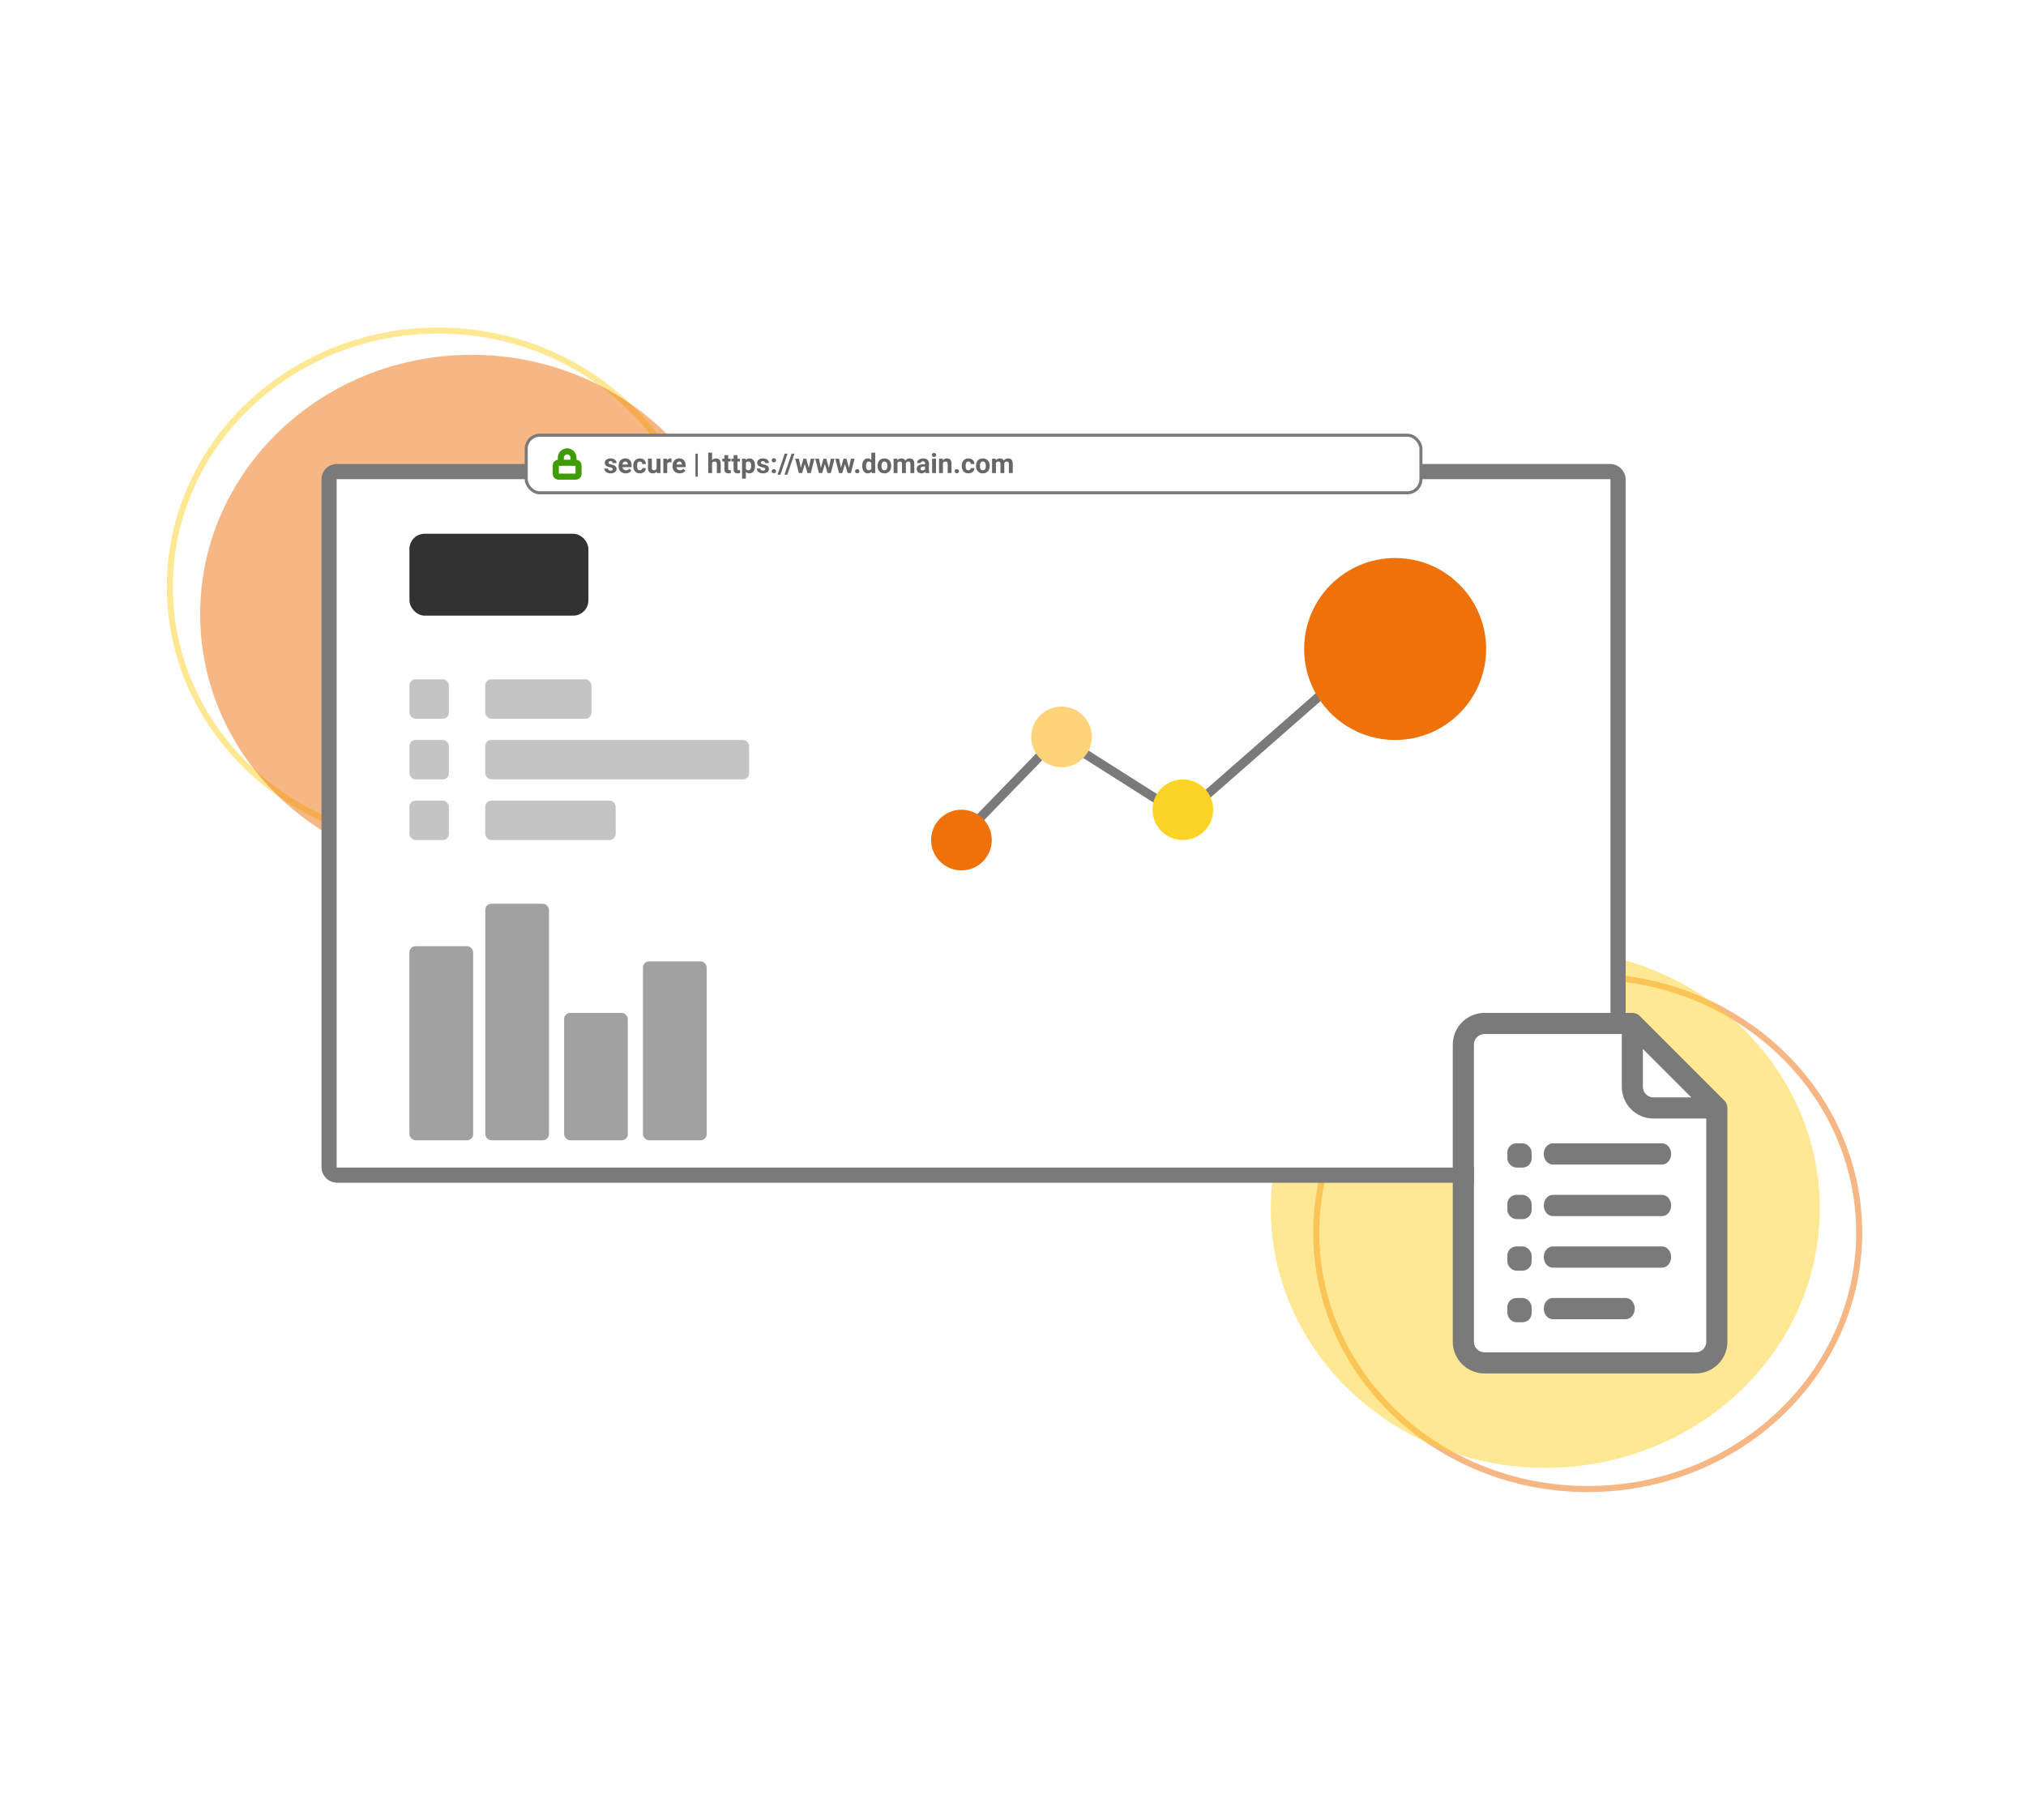<svg xmlns="http://www.w3.org/2000/svg" width="668" height="600" viewBox="0 0 668 600" fill="none"><rect width="668" height="600" fill="white"></rect><path d="M613 406.5C613 453.115 572.984 491 523.5 491C474.016 491 434 453.115 434 406.5C434 359.885 474.016 322 523.5 322C572.984 322 613 359.885 613 406.5Z" stroke="#EF710A" stroke-opacity="0.5" stroke-width="2"></path><ellipse cx="509.5" cy="398.5" rx="90.5" ry="85.5" fill="#FED328" fill-opacity="0.5"></ellipse><path d="M233 193.5C233 240.125 193.421 278 144.5 278C95.579 278 56 240.125 56 193.5C56 146.875 95.579 109 144.5 109C193.421 109 233 146.875 233 193.5Z" stroke="#FED328" stroke-opacity="0.5" stroke-width="2"></path><ellipse cx="155.5" cy="202.5" rx="89.5" ry="85.5" fill="#EF710A" fill-opacity="0.5"></ellipse><rect x="108.5" y="155.5" width="425" height="232" rx="2.5" fill="white" stroke="#7B7A7A" stroke-width="5"></rect><rect x="135" y="176" width="59" height="27" rx="5" fill="#323232"></rect><circle cx="545" cy="369" r="3" fill="#0FA9FF"></circle><circle cx="545" cy="369" r="3" fill="#0FA9FF"></circle><rect x="173.5" y="143.5" width="295" height="19" rx="4.5" fill="white" stroke="#7B7A7A"></rect><g clip-path="url(#clip0)"><path d="M189.917 152.583H184.083C183.623 152.583 183.25 152.957 183.25 153.417V156.333C183.25 156.794 183.623 157.167 184.083 157.167H189.917C190.377 157.167 190.75 156.794 190.75 156.333V153.417C190.75 152.957 190.377 152.583 189.917 152.583Z" stroke="#3F9B06" stroke-width="2" stroke-linecap="round" stroke-linejoin="round"></path><path d="M184.917 152.583V150.917C184.917 150.364 185.136 149.834 185.527 149.444C185.917 149.053 186.447 148.833 187 148.833C187.552 148.833 188.082 149.053 188.473 149.444C188.864 149.834 189.083 150.364 189.083 150.917V152.583" stroke="#3F9B06" stroke-width="2" stroke-linecap="round" stroke-linejoin="round"></path></g><path d="M202.063 154.686C202.063 154.531 201.985 154.409 201.83 154.321C201.678 154.23 201.432 154.15 201.092 154.08C199.961 153.842 199.396 153.362 199.396 152.638C199.396 152.216 199.57 151.865 199.918 151.583C200.27 151.299 200.729 151.157 201.294 151.157C201.897 151.157 202.379 151.299 202.74 151.583C203.103 151.868 203.285 152.237 203.285 152.691H202.015C202.015 152.509 201.956 152.36 201.839 152.243C201.722 152.123 201.539 152.062 201.29 152.062C201.076 152.062 200.91 152.111 200.793 152.208C200.676 152.304 200.617 152.427 200.617 152.577C200.617 152.717 200.683 152.832 200.815 152.919C200.95 153.004 201.175 153.079 201.492 153.144C201.808 153.205 202.075 153.275 202.292 153.354C202.962 153.601 203.298 154.027 203.298 154.633C203.298 155.067 203.112 155.418 202.74 155.688C202.368 155.955 201.887 156.088 201.298 156.088C200.9 156.088 200.545 156.018 200.235 155.877C199.927 155.733 199.686 155.539 199.51 155.292C199.334 155.043 199.246 154.775 199.246 154.488H200.45C200.462 154.714 200.545 154.887 200.701 155.007C200.856 155.127 201.064 155.187 201.325 155.187C201.568 155.187 201.751 155.142 201.874 155.051C202 154.957 202.063 154.835 202.063 154.686ZM206.308 156.088C205.611 156.088 205.042 155.874 204.603 155.446C204.167 155.019 203.948 154.449 203.948 153.737V153.614C203.948 153.136 204.041 152.71 204.225 152.335C204.41 151.957 204.67 151.667 205.007 151.465C205.347 151.26 205.734 151.157 206.167 151.157C206.818 151.157 207.329 151.362 207.701 151.772C208.076 152.183 208.264 152.764 208.264 153.517V154.036H205.236C205.277 154.346 205.4 154.595 205.605 154.783C205.813 154.97 206.075 155.064 206.392 155.064C206.881 155.064 207.263 154.887 207.539 154.532L208.163 155.231C207.972 155.5 207.714 155.711 207.389 155.864C207.064 156.013 206.704 156.088 206.308 156.088ZM206.163 152.186C205.911 152.186 205.706 152.271 205.548 152.44C205.393 152.61 205.293 152.854 205.249 153.17H207.016V153.069C207.01 152.788 206.934 152.571 206.787 152.418C206.641 152.263 206.433 152.186 206.163 152.186ZM210.966 155.064C211.201 155.064 211.391 155 211.538 154.871C211.684 154.742 211.76 154.57 211.766 154.356H212.957C212.954 154.679 212.866 154.975 212.693 155.244C212.521 155.511 212.283 155.719 211.981 155.868C211.683 156.015 211.352 156.088 210.988 156.088C210.309 156.088 209.772 155.873 209.38 155.442C208.987 155.008 208.791 154.411 208.791 153.649V153.565C208.791 152.833 208.986 152.249 209.375 151.812C209.765 151.375 210.3 151.157 210.979 151.157C211.574 151.157 212.05 151.327 212.408 151.667C212.768 152.004 212.951 152.454 212.957 153.016H211.766C211.76 152.77 211.684 152.571 211.538 152.418C211.391 152.263 211.198 152.186 210.958 152.186C210.662 152.186 210.438 152.294 210.285 152.511C210.136 152.725 210.061 153.073 210.061 153.557V153.688C210.061 154.178 210.136 154.529 210.285 154.743C210.435 154.957 210.662 155.064 210.966 155.064ZM216.53 155.517C216.216 155.897 215.783 156.088 215.229 156.088C214.719 156.088 214.33 155.941 214.06 155.648C213.793 155.355 213.657 154.926 213.651 154.361V151.245H214.921V154.317C214.921 154.812 215.147 155.06 215.598 155.06C216.029 155.06 216.325 154.91 216.486 154.611V151.245H217.76V156H216.565L216.53 155.517ZM221.39 152.436C221.217 152.413 221.065 152.401 220.933 152.401C220.453 152.401 220.138 152.563 219.988 152.889V156H218.718V151.245H219.918L219.953 151.812C220.208 151.375 220.561 151.157 221.012 151.157C221.153 151.157 221.285 151.176 221.408 151.214L221.39 152.436ZM224.106 156.088C223.409 156.088 222.84 155.874 222.401 155.446C221.964 155.019 221.746 154.449 221.746 153.737V153.614C221.746 153.136 221.838 152.71 222.023 152.335C222.208 151.957 222.468 151.667 222.805 151.465C223.145 151.26 223.532 151.157 223.965 151.157C224.616 151.157 225.127 151.362 225.499 151.772C225.874 152.183 226.062 152.764 226.062 153.517V154.036H223.034C223.075 154.346 223.198 154.595 223.403 154.783C223.611 154.97 223.873 155.064 224.189 155.064C224.679 155.064 225.061 154.887 225.336 154.532L225.96 155.231C225.77 155.5 225.512 155.711 225.187 155.864C224.862 156.013 224.501 156.088 224.106 156.088ZM223.961 152.186C223.709 152.186 223.504 152.271 223.346 152.44C223.19 152.61 223.091 152.854 223.047 153.17H224.813V153.069C224.808 152.788 224.731 152.571 224.585 152.418C224.438 152.263 224.23 152.186 223.961 152.186ZM230.069 157.187H229.3V149.602H230.069V157.187ZM234.785 151.764C235.122 151.359 235.545 151.157 236.055 151.157C237.086 151.157 237.609 151.756 237.624 152.955V156H236.354V152.99C236.354 152.717 236.295 152.517 236.178 152.388C236.061 152.256 235.866 152.19 235.593 152.19C235.221 152.19 234.952 152.333 234.785 152.621V156H233.515V149.25H234.785V151.764ZM240.102 150.076V151.245H240.915V152.177H240.102V154.55C240.102 154.726 240.136 154.852 240.203 154.928C240.271 155.004 240.399 155.042 240.59 155.042C240.73 155.042 240.855 155.032 240.963 155.011V155.974C240.714 156.05 240.458 156.088 240.194 156.088C239.304 156.088 238.85 155.638 238.832 154.739V152.177H238.138V151.245H238.832V150.076H240.102ZM243.143 150.076V151.245H243.956V152.177H243.143V154.55C243.143 154.726 243.177 154.852 243.244 154.928C243.312 155.004 243.44 155.042 243.631 155.042C243.771 155.042 243.896 155.032 244.004 155.011V155.974C243.755 156.05 243.499 156.088 243.235 156.088C242.345 156.088 241.891 155.638 241.873 154.739V152.177H241.179V151.245H241.873V150.076H243.143ZM248.944 153.667C248.944 154.399 248.777 154.986 248.443 155.429C248.112 155.868 247.664 156.088 247.098 156.088C246.618 156.088 246.229 155.921 245.934 155.587V157.828H244.664V151.245H245.841L245.885 151.711C246.193 151.342 246.594 151.157 247.089 151.157C247.675 151.157 248.131 151.374 248.456 151.808C248.781 152.241 248.944 152.839 248.944 153.601V153.667ZM247.674 153.574C247.674 153.132 247.595 152.791 247.437 152.55C247.281 152.31 247.054 152.19 246.755 152.19C246.357 152.19 246.083 152.342 245.934 152.647V154.594C246.089 154.907 246.366 155.064 246.764 155.064C247.371 155.064 247.674 154.567 247.674 153.574ZM252.31 154.686C252.31 154.531 252.232 154.409 252.077 154.321C251.925 154.23 251.679 154.15 251.339 154.08C250.208 153.842 249.643 153.362 249.643 152.638C249.643 152.216 249.817 151.865 250.166 151.583C250.517 151.299 250.976 151.157 251.541 151.157C252.145 151.157 252.626 151.299 252.987 151.583C253.35 151.868 253.532 152.237 253.532 152.691H252.262C252.262 152.509 252.203 152.36 252.086 152.243C251.969 152.123 251.786 152.062 251.537 152.062C251.323 152.062 251.157 152.111 251.04 152.208C250.923 152.304 250.864 152.427 250.864 152.577C250.864 152.717 250.93 152.832 251.062 152.919C251.197 153.004 251.422 153.079 251.739 153.144C252.055 153.205 252.322 153.275 252.539 153.354C253.209 153.601 253.545 154.027 253.545 154.633C253.545 155.067 253.359 155.418 252.987 155.688C252.615 155.955 252.134 156.088 251.545 156.088C251.147 156.088 250.792 156.018 250.482 155.877C250.174 155.733 249.933 155.539 249.757 155.292C249.581 155.043 249.493 154.775 249.493 154.488H250.697C250.709 154.714 250.792 154.887 250.948 155.007C251.103 155.127 251.311 155.187 251.572 155.187C251.815 155.187 251.998 155.142 252.121 155.051C252.247 154.957 252.31 154.835 252.31 154.686ZM254.428 155.376C254.428 155.174 254.496 155.01 254.63 154.884C254.768 154.758 254.939 154.695 255.145 154.695C255.353 154.695 255.524 154.758 255.659 154.884C255.796 155.01 255.865 155.174 255.865 155.376C255.865 155.575 255.798 155.738 255.663 155.864C255.528 155.987 255.355 156.048 255.145 156.048C254.937 156.048 254.765 155.987 254.63 155.864C254.496 155.738 254.428 155.575 254.428 155.376ZM254.428 151.777C254.428 151.575 254.496 151.411 254.63 151.285C254.768 151.159 254.939 151.096 255.145 151.096C255.353 151.096 255.524 151.159 255.659 151.285C255.796 151.411 255.865 151.575 255.865 151.777C255.865 151.976 255.798 152.139 255.663 152.265C255.528 152.388 255.355 152.449 255.145 152.449C254.937 152.449 254.765 152.388 254.63 152.265C254.496 152.139 254.428 151.976 254.428 151.777ZM257.307 156.549H256.362L258.717 149.602H259.662L257.307 156.549ZM259.583 156.549H258.638L260.994 149.602H261.938L259.583 156.549ZM266.685 154.273L267.309 151.245H268.535L267.322 156H266.258L265.357 153.007L264.457 156H263.397L262.185 151.245H263.411L264.03 154.269L264.9 151.245H265.819L266.685 154.273ZM273.303 154.273L273.927 151.245H275.153L273.94 156H272.876L271.976 153.007L271.075 156H270.016L268.803 151.245H270.029L270.648 154.269L271.519 151.245H272.437L273.303 154.273ZM279.921 154.273L280.545 151.245H281.771L280.558 156H279.495L278.594 153.007L277.693 156H276.634L275.421 151.245H276.647L277.267 154.269L278.137 151.245H279.055L279.921 154.273ZM281.925 155.376C281.925 155.174 281.992 155.01 282.127 154.884C282.265 154.758 282.436 154.695 282.641 154.695C282.849 154.695 283.021 154.758 283.155 154.884C283.293 155.01 283.362 155.174 283.362 155.376C283.362 155.575 283.294 155.738 283.16 155.864C283.025 155.987 282.852 156.048 282.641 156.048C282.433 156.048 282.262 155.987 282.127 155.864C281.992 155.738 281.925 155.575 281.925 155.376ZM284.28 153.587C284.28 152.846 284.446 152.256 284.777 151.816C285.111 151.377 285.566 151.157 286.144 151.157C286.606 151.157 286.989 151.33 287.291 151.676V149.25H288.565V156H287.418L287.356 155.495C287.04 155.89 286.633 156.088 286.135 156.088C285.575 156.088 285.125 155.868 284.786 155.429C284.449 154.986 284.28 154.373 284.28 153.587ZM285.55 153.68C285.55 154.125 285.628 154.466 285.783 154.704C285.938 154.941 286.164 155.06 286.46 155.06C286.853 155.06 287.129 154.894 287.291 154.563V152.687C287.132 152.355 286.858 152.19 286.469 152.19C285.856 152.19 285.55 152.687 285.55 153.68ZM289.352 153.579C289.352 153.107 289.442 152.687 289.624 152.317C289.806 151.948 290.066 151.663 290.406 151.46C290.749 151.258 291.146 151.157 291.597 151.157C292.239 151.157 292.762 151.354 293.166 151.746C293.573 152.139 293.8 152.672 293.847 153.346L293.856 153.671C293.856 154.4 293.652 154.986 293.245 155.429C292.838 155.868 292.292 156.088 291.606 156.088C290.92 156.088 290.373 155.868 289.962 155.429C289.555 154.989 289.352 154.392 289.352 153.636V153.579ZM290.622 153.671C290.622 154.122 290.707 154.468 290.876 154.708C291.046 154.945 291.29 155.064 291.606 155.064C291.914 155.064 292.154 154.947 292.327 154.712C292.5 154.475 292.586 154.097 292.586 153.579C292.586 153.136 292.5 152.793 292.327 152.55C292.154 152.307 291.911 152.186 291.597 152.186C291.287 152.186 291.046 152.307 290.876 152.55C290.707 152.791 290.622 153.164 290.622 153.671ZM295.829 151.245L295.869 151.777C296.206 151.364 296.661 151.157 297.235 151.157C297.848 151.157 298.268 151.399 298.497 151.882C298.831 151.399 299.307 151.157 299.925 151.157C300.44 151.157 300.824 151.308 301.076 151.61C301.328 151.909 301.454 152.36 301.454 152.963V156H300.18V152.968C300.18 152.698 300.127 152.502 300.021 152.379C299.916 152.253 299.73 152.19 299.463 152.19C299.083 152.19 298.819 152.372 298.672 152.735L298.677 156H297.407V152.972C297.407 152.697 297.353 152.498 297.244 152.375C297.136 152.251 296.951 152.19 296.69 152.19C296.33 152.19 296.069 152.339 295.908 152.638V156H294.638V151.245H295.829ZM305.189 156C305.131 155.886 305.088 155.744 305.062 155.574C304.754 155.917 304.354 156.088 303.862 156.088C303.396 156.088 303.01 155.953 302.702 155.684C302.397 155.414 302.245 155.074 302.245 154.664C302.245 154.16 302.431 153.773 302.803 153.504C303.178 153.234 303.719 153.098 304.425 153.095H305.009V152.823C305.009 152.603 304.952 152.427 304.838 152.295C304.727 152.164 304.549 152.098 304.306 152.098C304.092 152.098 303.924 152.149 303.801 152.251C303.681 152.354 303.621 152.495 303.621 152.673H302.351C302.351 152.398 302.436 152.143 302.605 151.909C302.775 151.674 303.016 151.491 303.326 151.359C303.637 151.225 303.985 151.157 304.372 151.157C304.958 151.157 305.422 151.305 305.765 151.601C306.111 151.894 306.284 152.307 306.284 152.84V154.901C306.287 155.353 306.35 155.694 306.473 155.925V156H305.189ZM304.139 155.117C304.327 155.117 304.5 155.076 304.658 154.994C304.816 154.909 304.933 154.796 305.009 154.655V153.838H304.535C303.899 153.838 303.561 154.058 303.52 154.497L303.515 154.572C303.515 154.73 303.571 154.86 303.682 154.963C303.793 155.065 303.946 155.117 304.139 155.117ZM308.6 156H307.325V151.245H308.6V156ZM307.25 150.015C307.25 149.824 307.313 149.667 307.439 149.544C307.568 149.421 307.743 149.36 307.962 149.36C308.179 149.36 308.352 149.421 308.481 149.544C308.61 149.667 308.674 149.824 308.674 150.015C308.674 150.208 308.608 150.366 308.477 150.489C308.348 150.612 308.176 150.674 307.962 150.674C307.749 150.674 307.576 150.612 307.444 150.489C307.315 150.366 307.25 150.208 307.25 150.015ZM310.819 151.245L310.858 151.794C311.198 151.37 311.654 151.157 312.225 151.157C312.729 151.157 313.104 151.305 313.35 151.601C313.596 151.897 313.722 152.339 313.728 152.928V156H312.458V152.959C312.458 152.689 312.399 152.495 312.282 152.375C312.165 152.251 311.97 152.19 311.698 152.19C311.34 152.19 311.072 152.342 310.894 152.647V156H309.624V151.245H310.819ZM314.761 155.376C314.761 155.174 314.828 155.01 314.963 154.884C315.101 154.758 315.272 154.695 315.477 154.695C315.685 154.695 315.856 154.758 315.991 154.884C316.129 155.01 316.198 155.174 316.198 155.376C316.198 155.575 316.13 155.738 315.996 155.864C315.861 155.987 315.688 156.048 315.477 156.048C315.269 156.048 315.098 155.987 314.963 155.864C314.828 155.738 314.761 155.575 314.761 155.376ZM319.292 155.064C319.526 155.064 319.716 155 319.863 154.871C320.009 154.742 320.085 154.57 320.091 154.356H321.282C321.279 154.679 321.191 154.975 321.019 155.244C320.846 155.511 320.608 155.719 320.307 155.868C320.008 156.015 319.677 156.088 319.313 156.088C318.634 156.088 318.098 155.873 317.705 155.442C317.312 155.008 317.116 154.411 317.116 153.649V153.565C317.116 152.833 317.311 152.249 317.701 151.812C318.09 151.375 318.625 151.157 319.305 151.157C319.899 151.157 320.375 151.327 320.733 151.667C321.093 152.004 321.276 152.454 321.282 153.016H320.091C320.085 152.77 320.009 152.571 319.863 152.418C319.716 152.263 319.523 152.186 319.283 152.186C318.987 152.186 318.763 152.294 318.61 152.511C318.461 152.725 318.386 153.073 318.386 153.557V153.688C318.386 154.178 318.461 154.529 318.61 154.743C318.76 154.957 318.987 155.064 319.292 155.064ZM321.81 153.579C321.81 153.107 321.9 152.687 322.082 152.317C322.264 151.948 322.524 151.663 322.864 151.46C323.207 151.258 323.604 151.157 324.055 151.157C324.697 151.157 325.22 151.354 325.624 151.746C326.031 152.139 326.258 152.672 326.305 153.346L326.314 153.671C326.314 154.4 326.11 154.986 325.703 155.429C325.296 155.868 324.75 156.088 324.064 156.088C323.378 156.088 322.831 155.868 322.42 155.429C322.013 154.989 321.81 154.392 321.81 153.636V153.579ZM323.08 153.671C323.08 154.122 323.165 154.468 323.334 154.708C323.504 154.945 323.748 155.064 324.064 155.064C324.372 155.064 324.612 154.947 324.785 154.712C324.958 154.475 325.044 154.097 325.044 153.579C325.044 153.136 324.958 152.793 324.785 152.55C324.612 152.307 324.369 152.186 324.055 152.186C323.745 152.186 323.504 152.307 323.334 152.55C323.165 152.791 323.08 153.164 323.08 153.671ZM328.287 151.245L328.327 151.777C328.664 151.364 329.119 151.157 329.693 151.157C330.306 151.157 330.726 151.399 330.955 151.882C331.289 151.399 331.765 151.157 332.383 151.157C332.898 151.157 333.282 151.308 333.534 151.61C333.786 151.909 333.912 152.36 333.912 152.963V156H332.638V152.968C332.638 152.698 332.585 152.502 332.479 152.379C332.374 152.253 332.188 152.19 331.921 152.19C331.541 152.19 331.277 152.372 331.13 152.735L331.135 156H329.865V152.972C329.865 152.697 329.811 152.498 329.702 152.375C329.594 152.251 329.409 152.19 329.148 152.19C328.788 152.19 328.527 152.339 328.366 152.638V156H327.096V151.245H328.287Z" fill="#666666"></path><rect x="135" y="224" width="13" height="13" rx="2" fill="#C4C4C4"></rect><rect x="160" y="224" width="35" height="13" rx="2" fill="#C4C4C4"></rect><rect x="160" y="244" width="87" height="13" rx="2" fill="#C4C4C4"></rect><rect x="160" y="264" width="43" height="13" rx="2" fill="#C4C4C4"></rect><rect x="135" y="244" width="13" height="13" rx="2" fill="#C4C4C4"></rect><rect x="135" y="264" width="13" height="13" rx="2" fill="#C4C4C4"></rect><rect x="135" y="312" width="21" height="64" rx="2" fill="#A1A1A1"></rect><rect x="160" y="298" width="21" height="78" rx="2" fill="#A1A1A1"></rect><rect x="186" y="334" width="21" height="42" rx="2" fill="#A1A1A1"></rect><rect x="212" y="317" width="21" height="59" rx="2" fill="#A1A1A1"></rect><path d="M317 276L349 243L390 269L463 205" stroke="#7B7A7A" stroke-width="3"></path><circle cx="317" cy="277" r="10" fill="#EF710A"></circle><circle cx="350" cy="243" r="10" fill="#FFD37A"></circle><circle cx="390" cy="267" r="10" fill="#FED328"></circle><circle cx="460" cy="214" r="30" fill="#EF710A"></circle><path d="M486 340.5H539.5L553 350.5L565.5 368.5L566.5 396.5V446H486V340.5Z" fill="white"></path><path d="M568.533 362.882L540.671 335.02C540.021 334.37 539.133 334 538.208 334H489.449C483.687 334 479 338.687 479 344.449V442.432C479 448.194 483.687 452.881 489.449 452.881H559.105C564.867 452.881 569.554 448.194 569.554 442.432V365.346C569.554 364.396 569.155 363.504 568.533 362.882ZM541.691 345.891L557.663 361.863H545.174C543.253 361.863 541.691 360.3 541.691 358.38V345.891ZM559.105 445.915H489.449C487.528 445.915 485.966 444.353 485.966 442.432V344.449C485.966 342.528 487.528 340.966 489.449 340.966H534.725V358.38C534.725 364.141 539.413 368.828 545.174 368.828H562.588V442.432C562.588 444.353 561.026 445.915 559.105 445.915Z" fill="#7B7A7A"></path><path d="M548 377H512C510.343 377 509 378.567 509 380.5C509 382.433 510.343 384 512 384H548C549.657 384 551 382.433 551 380.5C551 378.567 549.657 377 548 377Z" fill="#7B7A7A"></path><rect x="497" y="377" width="8" height="8" rx="3" fill="#7B7A7A"></rect><path d="M548 394H512C510.343 394 509 395.567 509 397.5C509 399.433 510.343 401 512 401H548C549.657 401 551 399.433 551 397.5C551 395.567 549.657 394 548 394Z" fill="#7B7A7A"></path><rect x="497" y="394" width="8" height="8" rx="3" fill="#7B7A7A"></rect><path d="M548 411H512C510.343 411 509 412.567 509 414.5C509 416.433 510.343 418 512 418H548C549.657 418 551 416.433 551 414.5C551 412.567 549.657 411 548 411Z" fill="#7B7A7A"></path><rect x="497" y="411" width="8" height="8" rx="3" fill="#7B7A7A"></rect><path d="M536 428H512C510.343 428 509 429.567 509 431.5C509 433.433 510.343 435 512 435H536C537.657 435 539 433.433 539 431.5C539 429.567 537.657 428 536 428Z" fill="#7B7A7A"></path><rect x="497" y="428" width="8" height="8" rx="3" fill="#7B7A7A"></rect><defs><clipPath id="clip0"><rect width="10" height="10" fill="white" transform="translate(182 148)"></rect></clipPath></defs></svg>